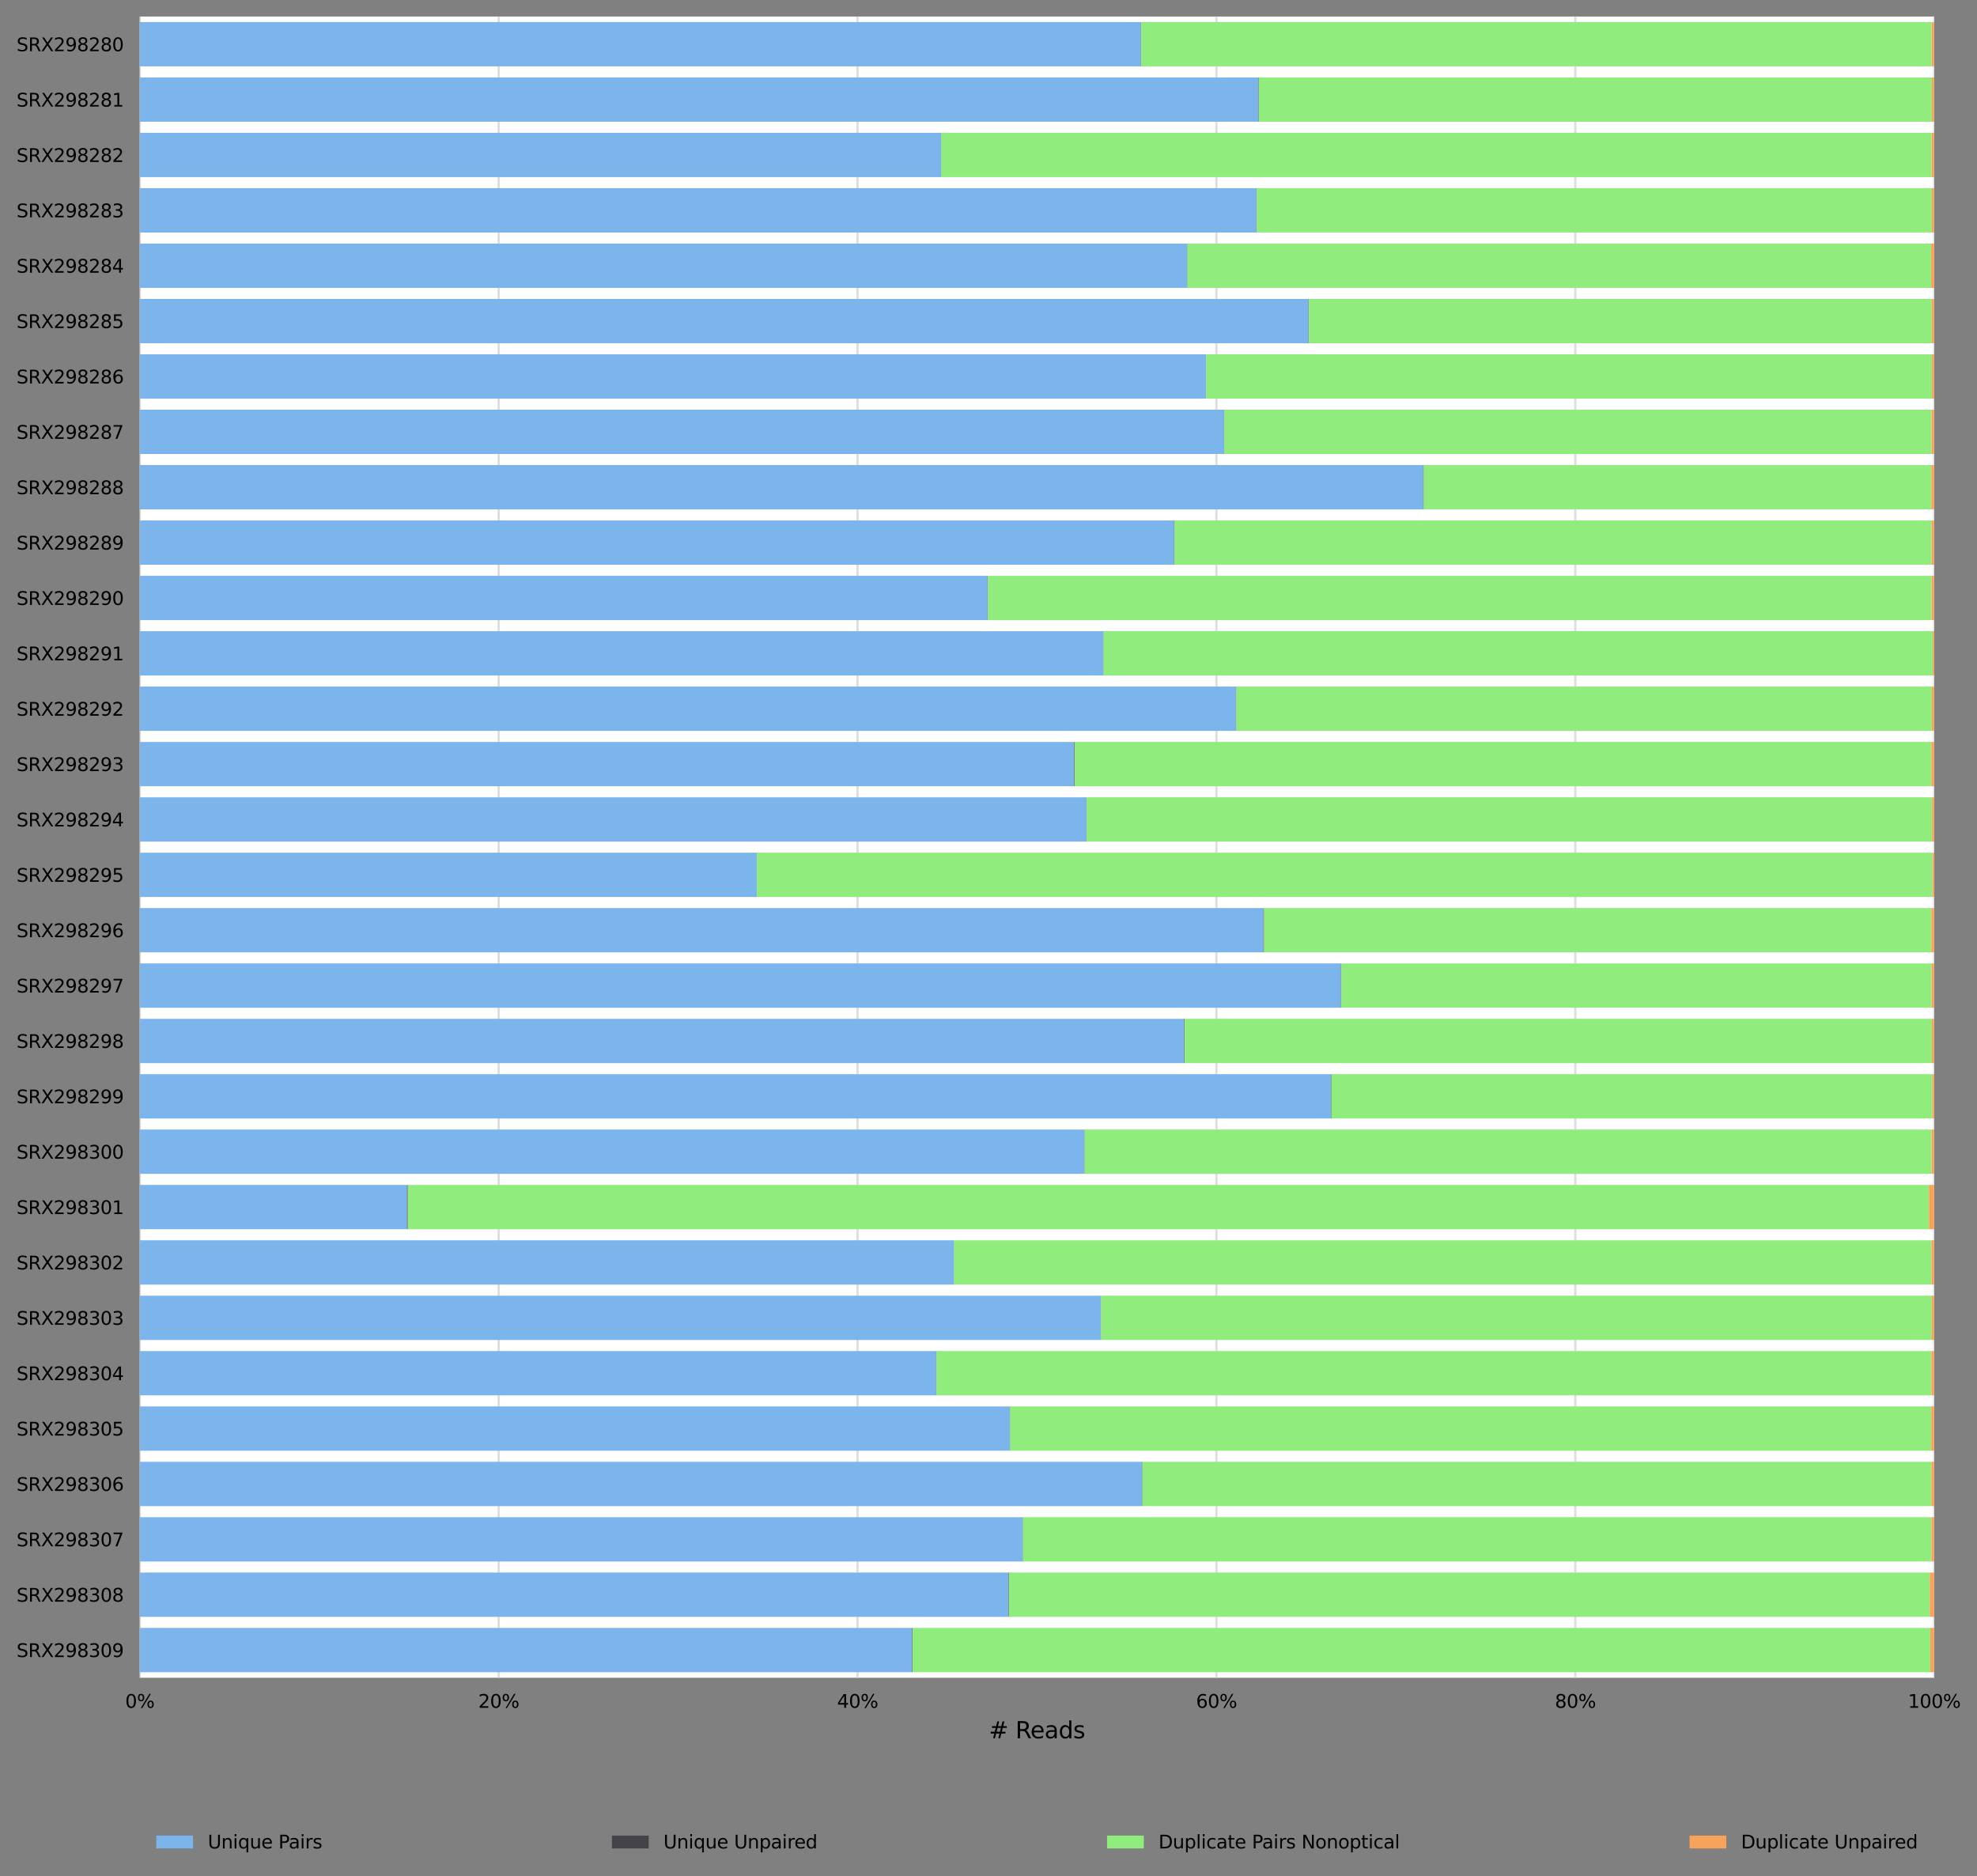 <?xml version="1.0" encoding="utf-8" standalone="no"?>
<!DOCTYPE svg PUBLIC "-//W3C//DTD SVG 1.1//EN"
  "http://www.w3.org/Graphics/SVG/1.1/DTD/svg11.dtd">
<svg xmlns:xlink="http://www.w3.org/1999/xlink" width="860.693pt" height="816.69pt" viewBox="0 0 860.693 816.69" xmlns="http://www.w3.org/2000/svg" version="1.1">
 <rect x="0" y="0" width="860.693" height="816.69" fill="#808080" stroke="none"/>
 <defs>
  <style type="text/css">*{stroke-linejoin: round; stroke-linecap: butt}</style>
 </defs>
 <g id="figure_1">
  <g id="axes_1">
   <g id="patch_1">
    <path d="M 60.858 730.33 
L 842.058 730.33 
L 842.058 7.2 
L 60.858 7.2 
z
" style="fill: #ffffff"/>
   </g>
   <g id="matplotlib.axis_1">
    <g id="xtick_1">
     <g id="line2d_1">
      <path d="M 60.858 730.33 
L 60.858 7.2 
" clip-path="url(#p3950796797)" style="fill: none; stroke: #dedede; stroke-linecap: square"/>
     </g>
     <g id="text_1">
      <!-- 0% -->
      <g transform="translate(54.512 743.409) scale(0.08 -0.08)">
       <defs>
        <path id="DejaVuSans-30" d="M 2034 4250 
Q 1547 4250 1301 3770 
Q 1056 3291 1056 2328 
Q 1056 1369 1301 889 
Q 1547 409 2034 409 
Q 2525 409 2770 889 
Q 3016 1369 3016 2328 
Q 3016 3291 2770 3770 
Q 2525 4250 2034 4250 
z
M 2034 4750 
Q 2819 4750 3233 4129 
Q 3647 3509 3647 2328 
Q 3647 1150 3233 529 
Q 2819 -91 2034 -91 
Q 1250 -91 836 529 
Q 422 1150 422 2328 
Q 422 3509 836 4129 
Q 1250 4750 2034 4750 
z
" transform="scale(0.016)"/>
        <path id="DejaVuSans-25" d="M 4653 2053 
Q 4381 2053 4226 1822 
Q 4072 1591 4072 1178 
Q 4072 772 4226 539 
Q 4381 306 4653 306 
Q 4919 306 5073 539 
Q 5228 772 5228 1178 
Q 5228 1588 5073 1820 
Q 4919 2053 4653 2053 
z
M 4653 2450 
Q 5147 2450 5437 2106 
Q 5728 1763 5728 1178 
Q 5728 594 5436 251 
Q 5144 -91 4653 -91 
Q 4153 -91 3862 251 
Q 3572 594 3572 1178 
Q 3572 1766 3864 2108 
Q 4156 2450 4653 2450 
z
M 1428 4353 
Q 1159 4353 1004 4120 
Q 850 3888 850 3481 
Q 850 3069 1003 2837 
Q 1156 2606 1428 2606 
Q 1700 2606 1854 2837 
Q 2009 3069 2009 3481 
Q 2009 3884 1853 4118 
Q 1697 4353 1428 4353 
z
M 4250 4750 
L 4750 4750 
L 1831 -91 
L 1331 -91 
L 4250 4750 
z
M 1428 4750 
Q 1922 4750 2215 4408 
Q 2509 4066 2509 3481 
Q 2509 2891 2217 2550 
Q 1925 2209 1428 2209 
Q 931 2209 642 2551 
Q 353 2894 353 3481 
Q 353 4063 643 4406 
Q 934 4750 1428 4750 
z
" transform="scale(0.016)"/>
       </defs>
       <use xlink:href="#DejaVuSans-30"/>
       <use xlink:href="#DejaVuSans-25" x="63.623"/>
      </g>
     </g>
    </g>
    <g id="xtick_2">
     <g id="line2d_2">
      <path d="M 217.097 730.33 
L 217.097 7.2 
" clip-path="url(#p3950796797)" style="fill: none; stroke: #dedede; stroke-linecap: square"/>
     </g>
     <g id="text_2">
      <!-- 20% -->
      <g transform="translate(208.207 743.409) scale(0.08 -0.08)">
       <defs>
        <path id="DejaVuSans-32" d="M 1228 531 
L 3431 531 
L 3431 0 
L 469 0 
L 469 531 
Q 828 903 1448 1529 
Q 2069 2156 2228 2338 
Q 2531 2678 2651 2914 
Q 2772 3150 2772 3378 
Q 2772 3750 2511 3984 
Q 2250 4219 1831 4219 
Q 1534 4219 1204 4116 
Q 875 4013 500 3803 
L 500 4441 
Q 881 4594 1212 4672 
Q 1544 4750 1819 4750 
Q 2544 4750 2975 4387 
Q 3406 4025 3406 3419 
Q 3406 3131 3298 2873 
Q 3191 2616 2906 2266 
Q 2828 2175 2409 1742 
Q 1991 1309 1228 531 
z
" transform="scale(0.016)"/>
       </defs>
       <use xlink:href="#DejaVuSans-32"/>
       <use xlink:href="#DejaVuSans-30" x="63.623"/>
       <use xlink:href="#DejaVuSans-25" x="127.246"/>
      </g>
     </g>
    </g>
    <g id="xtick_3">
     <g id="line2d_3">
      <path d="M 373.337 730.33 
L 373.337 7.2 
" clip-path="url(#p3950796797)" style="fill: none; stroke: #dedede; stroke-linecap: square"/>
     </g>
     <g id="text_3">
      <!-- 40% -->
      <g transform="translate(364.447 743.409) scale(0.08 -0.08)">
       <defs>
        <path id="DejaVuSans-34" d="M 2419 4116 
L 825 1625 
L 2419 1625 
L 2419 4116 
z
M 2253 4666 
L 3047 4666 
L 3047 1625 
L 3713 1625 
L 3713 1100 
L 3047 1100 
L 3047 0 
L 2419 0 
L 2419 1100 
L 313 1100 
L 313 1709 
L 2253 4666 
z
" transform="scale(0.016)"/>
       </defs>
       <use xlink:href="#DejaVuSans-34"/>
       <use xlink:href="#DejaVuSans-30" x="63.623"/>
       <use xlink:href="#DejaVuSans-25" x="127.246"/>
      </g>
     </g>
    </g>
    <g id="xtick_4">
     <g id="line2d_4">
      <path d="M 529.577 730.33 
L 529.577 7.2 
" clip-path="url(#p3950796797)" style="fill: none; stroke: #dedede; stroke-linecap: square"/>
     </g>
     <g id="text_4">
      <!-- 60% -->
      <g transform="translate(520.687 743.409) scale(0.08 -0.08)">
       <defs>
        <path id="DejaVuSans-36" d="M 2113 2584 
Q 1688 2584 1439 2293 
Q 1191 2003 1191 1497 
Q 1191 994 1439 701 
Q 1688 409 2113 409 
Q 2538 409 2786 701 
Q 3034 994 3034 1497 
Q 3034 2003 2786 2293 
Q 2538 2584 2113 2584 
z
M 3366 4563 
L 3366 3988 
Q 3128 4100 2886 4159 
Q 2644 4219 2406 4219 
Q 1781 4219 1451 3797 
Q 1122 3375 1075 2522 
Q 1259 2794 1537 2939 
Q 1816 3084 2150 3084 
Q 2853 3084 3261 2657 
Q 3669 2231 3669 1497 
Q 3669 778 3244 343 
Q 2819 -91 2113 -91 
Q 1303 -91 875 529 
Q 447 1150 447 2328 
Q 447 3434 972 4092 
Q 1497 4750 2381 4750 
Q 2619 4750 2861 4703 
Q 3103 4656 3366 4563 
z
" transform="scale(0.016)"/>
       </defs>
       <use xlink:href="#DejaVuSans-36"/>
       <use xlink:href="#DejaVuSans-30" x="63.623"/>
       <use xlink:href="#DejaVuSans-25" x="127.246"/>
      </g>
     </g>
    </g>
    <g id="xtick_5">
     <g id="line2d_5">
      <path d="M 685.817 730.33 
L 685.817 7.2 
" clip-path="url(#p3950796797)" style="fill: none; stroke: #dedede; stroke-linecap: square"/>
     </g>
     <g id="text_5">
      <!-- 80% -->
      <g transform="translate(676.927 743.409) scale(0.08 -0.08)">
       <defs>
        <path id="DejaVuSans-38" d="M 2034 2216 
Q 1584 2216 1326 1975 
Q 1069 1734 1069 1313 
Q 1069 891 1326 650 
Q 1584 409 2034 409 
Q 2484 409 2743 651 
Q 3003 894 3003 1313 
Q 3003 1734 2745 1975 
Q 2488 2216 2034 2216 
z
M 1403 2484 
Q 997 2584 770 2862 
Q 544 3141 544 3541 
Q 544 4100 942 4425 
Q 1341 4750 2034 4750 
Q 2731 4750 3128 4425 
Q 3525 4100 3525 3541 
Q 3525 3141 3298 2862 
Q 3072 2584 2669 2484 
Q 3125 2378 3379 2068 
Q 3634 1759 3634 1313 
Q 3634 634 3220 271 
Q 2806 -91 2034 -91 
Q 1263 -91 848 271 
Q 434 634 434 1313 
Q 434 1759 690 2068 
Q 947 2378 1403 2484 
z
M 1172 3481 
Q 1172 3119 1398 2916 
Q 1625 2713 2034 2713 
Q 2441 2713 2670 2916 
Q 2900 3119 2900 3481 
Q 2900 3844 2670 4047 
Q 2441 4250 2034 4250 
Q 1625 4250 1398 4047 
Q 1172 3844 1172 3481 
z
" transform="scale(0.016)"/>
       </defs>
       <use xlink:href="#DejaVuSans-38"/>
       <use xlink:href="#DejaVuSans-30" x="63.623"/>
       <use xlink:href="#DejaVuSans-25" x="127.246"/>
      </g>
     </g>
    </g>
    <g id="xtick_6">
     <g id="line2d_6">
      <path d="M 842.058 730.33 
L 842.058 7.2 
" clip-path="url(#p3950796797)" style="fill: none; stroke: #dedede; stroke-linecap: square"/>
     </g>
     <g id="text_6">
      <!-- 100% -->
      <g transform="translate(830.622 743.409) scale(0.08 -0.08)">
       <defs>
        <path id="DejaVuSans-31" d="M 794 531 
L 1825 531 
L 1825 4091 
L 703 3866 
L 703 4441 
L 1819 4666 
L 2450 4666 
L 2450 531 
L 3481 531 
L 3481 0 
L 794 0 
L 794 531 
z
" transform="scale(0.016)"/>
       </defs>
       <use xlink:href="#DejaVuSans-31"/>
       <use xlink:href="#DejaVuSans-30" x="63.623"/>
       <use xlink:href="#DejaVuSans-30" x="127.246"/>
       <use xlink:href="#DejaVuSans-25" x="190.869"/>
      </g>
     </g>
    </g>
    <g id="text_7">
     <!-- # Reads -->
     <g transform="translate(430.51 756.671) scale(0.1 -0.1)">
      <defs>
       <path id="DejaVuSans-23" d="M 3272 2816 
L 2363 2816 
L 2100 1772 
L 3016 1772 
L 3272 2816 
z
M 2803 4594 
L 2478 3297 
L 3391 3297 
L 3719 4594 
L 4219 4594 
L 3897 3297 
L 4872 3297 
L 4872 2816 
L 3775 2816 
L 3519 1772 
L 4513 1772 
L 4513 1294 
L 3397 1294 
L 3072 0 
L 2572 0 
L 2894 1294 
L 1978 1294 
L 1656 0 
L 1153 0 
L 1478 1294 
L 494 1294 
L 494 1772 
L 1594 1772 
L 1856 2816 
L 850 2816 
L 850 3297 
L 1978 3297 
L 2297 4594 
L 2803 4594 
z
" transform="scale(0.016)"/>
       <path id="DejaVuSans-20" transform="scale(0.016)"/>
       <path id="DejaVuSans-52" d="M 2841 2188 
Q 3044 2119 3236 1894 
Q 3428 1669 3622 1275 
L 4263 0 
L 3584 0 
L 2988 1197 
Q 2756 1666 2539 1819 
Q 2322 1972 1947 1972 
L 1259 1972 
L 1259 0 
L 628 0 
L 628 4666 
L 2053 4666 
Q 2853 4666 3247 4331 
Q 3641 3997 3641 3322 
Q 3641 2881 3436 2590 
Q 3231 2300 2841 2188 
z
M 1259 4147 
L 1259 2491 
L 2053 2491 
Q 2509 2491 2742 2702 
Q 2975 2913 2975 3322 
Q 2975 3731 2742 3939 
Q 2509 4147 2053 4147 
L 1259 4147 
z
" transform="scale(0.016)"/>
       <path id="DejaVuSans-65" d="M 3597 1894 
L 3597 1613 
L 953 1613 
Q 991 1019 1311 708 
Q 1631 397 2203 397 
Q 2534 397 2845 478 
Q 3156 559 3463 722 
L 3463 178 
Q 3153 47 2828 -22 
Q 2503 -91 2169 -91 
Q 1331 -91 842 396 
Q 353 884 353 1716 
Q 353 2575 817 3079 
Q 1281 3584 2069 3584 
Q 2775 3584 3186 3129 
Q 3597 2675 3597 1894 
z
M 3022 2063 
Q 3016 2534 2758 2815 
Q 2500 3097 2075 3097 
Q 1594 3097 1305 2825 
Q 1016 2553 972 2059 
L 3022 2063 
z
" transform="scale(0.016)"/>
       <path id="DejaVuSans-61" d="M 2194 1759 
Q 1497 1759 1228 1600 
Q 959 1441 959 1056 
Q 959 750 1161 570 
Q 1363 391 1709 391 
Q 2188 391 2477 730 
Q 2766 1069 2766 1631 
L 2766 1759 
L 2194 1759 
z
M 3341 1997 
L 3341 0 
L 2766 0 
L 2766 531 
Q 2569 213 2275 61 
Q 1981 -91 1556 -91 
Q 1019 -91 701 211 
Q 384 513 384 1019 
Q 384 1609 779 1909 
Q 1175 2209 1959 2209 
L 2766 2209 
L 2766 2266 
Q 2766 2663 2505 2880 
Q 2244 3097 1772 3097 
Q 1472 3097 1187 3025 
Q 903 2953 641 2809 
L 641 3341 
Q 956 3463 1253 3523 
Q 1550 3584 1831 3584 
Q 2591 3584 2966 3190 
Q 3341 2797 3341 1997 
z
" transform="scale(0.016)"/>
       <path id="DejaVuSans-64" d="M 2906 2969 
L 2906 4863 
L 3481 4863 
L 3481 0 
L 2906 0 
L 2906 525 
Q 2725 213 2448 61 
Q 2172 -91 1784 -91 
Q 1150 -91 751 415 
Q 353 922 353 1747 
Q 353 2572 751 3078 
Q 1150 3584 1784 3584 
Q 2172 3584 2448 3432 
Q 2725 3281 2906 2969 
z
M 947 1747 
Q 947 1113 1208 752 
Q 1469 391 1925 391 
Q 2381 391 2643 752 
Q 2906 1113 2906 1747 
Q 2906 2381 2643 2742 
Q 2381 3103 1925 3103 
Q 1469 3103 1208 2742 
Q 947 2381 947 1747 
z
" transform="scale(0.016)"/>
       <path id="DejaVuSans-73" d="M 2834 3397 
L 2834 2853 
Q 2591 2978 2328 3040 
Q 2066 3103 1784 3103 
Q 1356 3103 1142 2972 
Q 928 2841 928 2578 
Q 928 2378 1081 2264 
Q 1234 2150 1697 2047 
L 1894 2003 
Q 2506 1872 2764 1633 
Q 3022 1394 3022 966 
Q 3022 478 2636 193 
Q 2250 -91 1575 -91 
Q 1294 -91 989 -36 
Q 684 19 347 128 
L 347 722 
Q 666 556 975 473 
Q 1284 391 1588 391 
Q 1994 391 2212 530 
Q 2431 669 2431 922 
Q 2431 1156 2273 1281 
Q 2116 1406 1581 1522 
L 1381 1569 
Q 847 1681 609 1914 
Q 372 2147 372 2553 
Q 372 3047 722 3315 
Q 1072 3584 1716 3584 
Q 2034 3584 2315 3537 
Q 2597 3491 2834 3397 
z
" transform="scale(0.016)"/>
      </defs>
      <use xlink:href="#DejaVuSans-23"/>
      <use xlink:href="#DejaVuSans-20" x="83.789"/>
      <use xlink:href="#DejaVuSans-52" x="115.576"/>
      <use xlink:href="#DejaVuSans-65" x="180.559"/>
      <use xlink:href="#DejaVuSans-61" x="242.082"/>
      <use xlink:href="#DejaVuSans-64" x="303.361"/>
      <use xlink:href="#DejaVuSans-73" x="366.838"/>
     </g>
    </g>
   </g>
   <g id="matplotlib.axis_2">
    <g id="ytick_1">
     <g id="text_8">
      <!-- SRX298280 -->
      <g transform="translate(7.2 22.292) scale(0.08 -0.08)">
       <defs>
        <path id="DejaVuSans-53" d="M 3425 4513 
L 3425 3897 
Q 3066 4069 2747 4153 
Q 2428 4238 2131 4238 
Q 1616 4238 1336 4038 
Q 1056 3838 1056 3469 
Q 1056 3159 1242 3001 
Q 1428 2844 1947 2747 
L 2328 2669 
Q 3034 2534 3370 2195 
Q 3706 1856 3706 1288 
Q 3706 609 3251 259 
Q 2797 -91 1919 -91 
Q 1588 -91 1214 -16 
Q 841 59 441 206 
L 441 856 
Q 825 641 1194 531 
Q 1563 422 1919 422 
Q 2459 422 2753 634 
Q 3047 847 3047 1241 
Q 3047 1584 2836 1778 
Q 2625 1972 2144 2069 
L 1759 2144 
Q 1053 2284 737 2584 
Q 422 2884 422 3419 
Q 422 4038 858 4394 
Q 1294 4750 2059 4750 
Q 2388 4750 2728 4690 
Q 3069 4631 3425 4513 
z
" transform="scale(0.016)"/>
        <path id="DejaVuSans-58" d="M 403 4666 
L 1081 4666 
L 2241 2931 
L 3406 4666 
L 4084 4666 
L 2584 2425 
L 4184 0 
L 3506 0 
L 2194 1984 
L 872 0 
L 191 0 
L 1856 2491 
L 403 4666 
z
" transform="scale(0.016)"/>
        <path id="DejaVuSans-39" d="M 703 97 
L 703 672 
Q 941 559 1184 500 
Q 1428 441 1663 441 
Q 2288 441 2617 861 
Q 2947 1281 2994 2138 
Q 2813 1869 2534 1725 
Q 2256 1581 1919 1581 
Q 1219 1581 811 2004 
Q 403 2428 403 3163 
Q 403 3881 828 4315 
Q 1253 4750 1959 4750 
Q 2769 4750 3195 4129 
Q 3622 3509 3622 2328 
Q 3622 1225 3098 567 
Q 2575 -91 1691 -91 
Q 1453 -91 1209 -44 
Q 966 3 703 97 
z
M 1959 2075 
Q 2384 2075 2632 2365 
Q 2881 2656 2881 3163 
Q 2881 3666 2632 3958 
Q 2384 4250 1959 4250 
Q 1534 4250 1286 3958 
Q 1038 3666 1038 3163 
Q 1038 2656 1286 2365 
Q 1534 2075 1959 2075 
z
" transform="scale(0.016)"/>
       </defs>
       <use xlink:href="#DejaVuSans-53"/>
       <use xlink:href="#DejaVuSans-52" x="63.477"/>
       <use xlink:href="#DejaVuSans-58" x="132.959"/>
       <use xlink:href="#DejaVuSans-32" x="201.465"/>
       <use xlink:href="#DejaVuSans-39" x="265.088"/>
       <use xlink:href="#DejaVuSans-38" x="328.711"/>
       <use xlink:href="#DejaVuSans-32" x="392.334"/>
       <use xlink:href="#DejaVuSans-38" x="455.957"/>
       <use xlink:href="#DejaVuSans-30" x="519.58"/>
      </g>
     </g>
    </g>
    <g id="ytick_2">
     <g id="text_9">
      <!-- SRX298281 -->
      <g transform="translate(7.2 46.396) scale(0.08 -0.08)">
       <use xlink:href="#DejaVuSans-53"/>
       <use xlink:href="#DejaVuSans-52" x="63.477"/>
       <use xlink:href="#DejaVuSans-58" x="132.959"/>
       <use xlink:href="#DejaVuSans-32" x="201.465"/>
       <use xlink:href="#DejaVuSans-39" x="265.088"/>
       <use xlink:href="#DejaVuSans-38" x="328.711"/>
       <use xlink:href="#DejaVuSans-32" x="392.334"/>
       <use xlink:href="#DejaVuSans-38" x="455.957"/>
       <use xlink:href="#DejaVuSans-31" x="519.58"/>
      </g>
     </g>
    </g>
    <g id="ytick_3">
     <g id="text_10">
      <!-- SRX298282 -->
      <g transform="translate(7.2 70.5) scale(0.08 -0.08)">
       <use xlink:href="#DejaVuSans-53"/>
       <use xlink:href="#DejaVuSans-52" x="63.477"/>
       <use xlink:href="#DejaVuSans-58" x="132.959"/>
       <use xlink:href="#DejaVuSans-32" x="201.465"/>
       <use xlink:href="#DejaVuSans-39" x="265.088"/>
       <use xlink:href="#DejaVuSans-38" x="328.711"/>
       <use xlink:href="#DejaVuSans-32" x="392.334"/>
       <use xlink:href="#DejaVuSans-38" x="455.957"/>
       <use xlink:href="#DejaVuSans-32" x="519.58"/>
      </g>
     </g>
    </g>
    <g id="ytick_4">
     <g id="text_11">
      <!-- SRX298283 -->
      <g transform="translate(7.2 94.605) scale(0.08 -0.08)">
       <defs>
        <path id="DejaVuSans-33" d="M 2597 2516 
Q 3050 2419 3304 2112 
Q 3559 1806 3559 1356 
Q 3559 666 3084 287 
Q 2609 -91 1734 -91 
Q 1441 -91 1130 -33 
Q 819 25 488 141 
L 488 750 
Q 750 597 1062 519 
Q 1375 441 1716 441 
Q 2309 441 2620 675 
Q 2931 909 2931 1356 
Q 2931 1769 2642 2001 
Q 2353 2234 1838 2234 
L 1294 2234 
L 1294 2753 
L 1863 2753 
Q 2328 2753 2575 2939 
Q 2822 3125 2822 3475 
Q 2822 3834 2567 4026 
Q 2313 4219 1838 4219 
Q 1578 4219 1281 4162 
Q 984 4106 628 3988 
L 628 4550 
Q 988 4650 1302 4700 
Q 1616 4750 1894 4750 
Q 2613 4750 3031 4423 
Q 3450 4097 3450 3541 
Q 3450 3153 3228 2886 
Q 3006 2619 2597 2516 
z
" transform="scale(0.016)"/>
       </defs>
       <use xlink:href="#DejaVuSans-53"/>
       <use xlink:href="#DejaVuSans-52" x="63.477"/>
       <use xlink:href="#DejaVuSans-58" x="132.959"/>
       <use xlink:href="#DejaVuSans-32" x="201.465"/>
       <use xlink:href="#DejaVuSans-39" x="265.088"/>
       <use xlink:href="#DejaVuSans-38" x="328.711"/>
       <use xlink:href="#DejaVuSans-32" x="392.334"/>
       <use xlink:href="#DejaVuSans-38" x="455.957"/>
       <use xlink:href="#DejaVuSans-33" x="519.58"/>
      </g>
     </g>
    </g>
    <g id="ytick_5">
     <g id="text_12">
      <!-- SRX298284 -->
      <g transform="translate(7.2 118.709) scale(0.08 -0.08)">
       <use xlink:href="#DejaVuSans-53"/>
       <use xlink:href="#DejaVuSans-52" x="63.477"/>
       <use xlink:href="#DejaVuSans-58" x="132.959"/>
       <use xlink:href="#DejaVuSans-32" x="201.465"/>
       <use xlink:href="#DejaVuSans-39" x="265.088"/>
       <use xlink:href="#DejaVuSans-38" x="328.711"/>
       <use xlink:href="#DejaVuSans-32" x="392.334"/>
       <use xlink:href="#DejaVuSans-38" x="455.957"/>
       <use xlink:href="#DejaVuSans-34" x="519.58"/>
      </g>
     </g>
    </g>
    <g id="ytick_6">
     <g id="text_13">
      <!-- SRX298285 -->
      <g transform="translate(7.2 142.813) scale(0.08 -0.08)">
       <defs>
        <path id="DejaVuSans-35" d="M 691 4666 
L 3169 4666 
L 3169 4134 
L 1269 4134 
L 1269 2991 
Q 1406 3038 1543 3061 
Q 1681 3084 1819 3084 
Q 2600 3084 3056 2656 
Q 3513 2228 3513 1497 
Q 3513 744 3044 326 
Q 2575 -91 1722 -91 
Q 1428 -91 1123 -41 
Q 819 9 494 109 
L 494 744 
Q 775 591 1075 516 
Q 1375 441 1709 441 
Q 2250 441 2565 725 
Q 2881 1009 2881 1497 
Q 2881 1984 2565 2268 
Q 2250 2553 1709 2553 
Q 1456 2553 1204 2497 
Q 953 2441 691 2322 
L 691 4666 
z
" transform="scale(0.016)"/>
       </defs>
       <use xlink:href="#DejaVuSans-53"/>
       <use xlink:href="#DejaVuSans-52" x="63.477"/>
       <use xlink:href="#DejaVuSans-58" x="132.959"/>
       <use xlink:href="#DejaVuSans-32" x="201.465"/>
       <use xlink:href="#DejaVuSans-39" x="265.088"/>
       <use xlink:href="#DejaVuSans-38" x="328.711"/>
       <use xlink:href="#DejaVuSans-32" x="392.334"/>
       <use xlink:href="#DejaVuSans-38" x="455.957"/>
       <use xlink:href="#DejaVuSans-35" x="519.58"/>
      </g>
     </g>
    </g>
    <g id="ytick_7">
     <g id="text_14">
      <!-- SRX298286 -->
      <g transform="translate(7.2 166.918) scale(0.08 -0.08)">
       <use xlink:href="#DejaVuSans-53"/>
       <use xlink:href="#DejaVuSans-52" x="63.477"/>
       <use xlink:href="#DejaVuSans-58" x="132.959"/>
       <use xlink:href="#DejaVuSans-32" x="201.465"/>
       <use xlink:href="#DejaVuSans-39" x="265.088"/>
       <use xlink:href="#DejaVuSans-38" x="328.711"/>
       <use xlink:href="#DejaVuSans-32" x="392.334"/>
       <use xlink:href="#DejaVuSans-38" x="455.957"/>
       <use xlink:href="#DejaVuSans-36" x="519.58"/>
      </g>
     </g>
    </g>
    <g id="ytick_8">
     <g id="text_15">
      <!-- SRX298287 -->
      <g transform="translate(7.2 191.022) scale(0.08 -0.08)">
       <defs>
        <path id="DejaVuSans-37" d="M 525 4666 
L 3525 4666 
L 3525 4397 
L 1831 0 
L 1172 0 
L 2766 4134 
L 525 4134 
L 525 4666 
z
" transform="scale(0.016)"/>
       </defs>
       <use xlink:href="#DejaVuSans-53"/>
       <use xlink:href="#DejaVuSans-52" x="63.477"/>
       <use xlink:href="#DejaVuSans-58" x="132.959"/>
       <use xlink:href="#DejaVuSans-32" x="201.465"/>
       <use xlink:href="#DejaVuSans-39" x="265.088"/>
       <use xlink:href="#DejaVuSans-38" x="328.711"/>
       <use xlink:href="#DejaVuSans-32" x="392.334"/>
       <use xlink:href="#DejaVuSans-38" x="455.957"/>
       <use xlink:href="#DejaVuSans-37" x="519.58"/>
      </g>
     </g>
    </g>
    <g id="ytick_9">
     <g id="text_16">
      <!-- SRX298288 -->
      <g transform="translate(7.2 215.126) scale(0.08 -0.08)">
       <use xlink:href="#DejaVuSans-53"/>
       <use xlink:href="#DejaVuSans-52" x="63.477"/>
       <use xlink:href="#DejaVuSans-58" x="132.959"/>
       <use xlink:href="#DejaVuSans-32" x="201.465"/>
       <use xlink:href="#DejaVuSans-39" x="265.088"/>
       <use xlink:href="#DejaVuSans-38" x="328.711"/>
       <use xlink:href="#DejaVuSans-32" x="392.334"/>
       <use xlink:href="#DejaVuSans-38" x="455.957"/>
       <use xlink:href="#DejaVuSans-38" x="519.58"/>
      </g>
     </g>
    </g>
    <g id="ytick_10">
     <g id="text_17">
      <!-- SRX298289 -->
      <g transform="translate(7.2 239.231) scale(0.08 -0.08)">
       <use xlink:href="#DejaVuSans-53"/>
       <use xlink:href="#DejaVuSans-52" x="63.477"/>
       <use xlink:href="#DejaVuSans-58" x="132.959"/>
       <use xlink:href="#DejaVuSans-32" x="201.465"/>
       <use xlink:href="#DejaVuSans-39" x="265.088"/>
       <use xlink:href="#DejaVuSans-38" x="328.711"/>
       <use xlink:href="#DejaVuSans-32" x="392.334"/>
       <use xlink:href="#DejaVuSans-38" x="455.957"/>
       <use xlink:href="#DejaVuSans-39" x="519.58"/>
      </g>
     </g>
    </g>
    <g id="ytick_11">
     <g id="text_18">
      <!-- SRX298290 -->
      <g transform="translate(7.2 263.335) scale(0.08 -0.08)">
       <use xlink:href="#DejaVuSans-53"/>
       <use xlink:href="#DejaVuSans-52" x="63.477"/>
       <use xlink:href="#DejaVuSans-58" x="132.959"/>
       <use xlink:href="#DejaVuSans-32" x="201.465"/>
       <use xlink:href="#DejaVuSans-39" x="265.088"/>
       <use xlink:href="#DejaVuSans-38" x="328.711"/>
       <use xlink:href="#DejaVuSans-32" x="392.334"/>
       <use xlink:href="#DejaVuSans-39" x="455.957"/>
       <use xlink:href="#DejaVuSans-30" x="519.58"/>
      </g>
     </g>
    </g>
    <g id="ytick_12">
     <g id="text_19">
      <!-- SRX298291 -->
      <g transform="translate(7.2 287.439) scale(0.08 -0.08)">
       <use xlink:href="#DejaVuSans-53"/>
       <use xlink:href="#DejaVuSans-52" x="63.477"/>
       <use xlink:href="#DejaVuSans-58" x="132.959"/>
       <use xlink:href="#DejaVuSans-32" x="201.465"/>
       <use xlink:href="#DejaVuSans-39" x="265.088"/>
       <use xlink:href="#DejaVuSans-38" x="328.711"/>
       <use xlink:href="#DejaVuSans-32" x="392.334"/>
       <use xlink:href="#DejaVuSans-39" x="455.957"/>
       <use xlink:href="#DejaVuSans-31" x="519.58"/>
      </g>
     </g>
    </g>
    <g id="ytick_13">
     <g id="text_20">
      <!-- SRX298292 -->
      <g transform="translate(7.2 311.544) scale(0.08 -0.08)">
       <use xlink:href="#DejaVuSans-53"/>
       <use xlink:href="#DejaVuSans-52" x="63.477"/>
       <use xlink:href="#DejaVuSans-58" x="132.959"/>
       <use xlink:href="#DejaVuSans-32" x="201.465"/>
       <use xlink:href="#DejaVuSans-39" x="265.088"/>
       <use xlink:href="#DejaVuSans-38" x="328.711"/>
       <use xlink:href="#DejaVuSans-32" x="392.334"/>
       <use xlink:href="#DejaVuSans-39" x="455.957"/>
       <use xlink:href="#DejaVuSans-32" x="519.58"/>
      </g>
     </g>
    </g>
    <g id="ytick_14">
     <g id="text_21">
      <!-- SRX298293 -->
      <g transform="translate(7.2 335.648) scale(0.08 -0.08)">
       <use xlink:href="#DejaVuSans-53"/>
       <use xlink:href="#DejaVuSans-52" x="63.477"/>
       <use xlink:href="#DejaVuSans-58" x="132.959"/>
       <use xlink:href="#DejaVuSans-32" x="201.465"/>
       <use xlink:href="#DejaVuSans-39" x="265.088"/>
       <use xlink:href="#DejaVuSans-38" x="328.711"/>
       <use xlink:href="#DejaVuSans-32" x="392.334"/>
       <use xlink:href="#DejaVuSans-39" x="455.957"/>
       <use xlink:href="#DejaVuSans-33" x="519.58"/>
      </g>
     </g>
    </g>
    <g id="ytick_15">
     <g id="text_22">
      <!-- SRX298294 -->
      <g transform="translate(7.2 359.752) scale(0.08 -0.08)">
       <use xlink:href="#DejaVuSans-53"/>
       <use xlink:href="#DejaVuSans-52" x="63.477"/>
       <use xlink:href="#DejaVuSans-58" x="132.959"/>
       <use xlink:href="#DejaVuSans-32" x="201.465"/>
       <use xlink:href="#DejaVuSans-39" x="265.088"/>
       <use xlink:href="#DejaVuSans-38" x="328.711"/>
       <use xlink:href="#DejaVuSans-32" x="392.334"/>
       <use xlink:href="#DejaVuSans-39" x="455.957"/>
       <use xlink:href="#DejaVuSans-34" x="519.58"/>
      </g>
     </g>
    </g>
    <g id="ytick_16">
     <g id="text_23">
      <!-- SRX298295 -->
      <g transform="translate(7.2 383.857) scale(0.08 -0.08)">
       <use xlink:href="#DejaVuSans-53"/>
       <use xlink:href="#DejaVuSans-52" x="63.477"/>
       <use xlink:href="#DejaVuSans-58" x="132.959"/>
       <use xlink:href="#DejaVuSans-32" x="201.465"/>
       <use xlink:href="#DejaVuSans-39" x="265.088"/>
       <use xlink:href="#DejaVuSans-38" x="328.711"/>
       <use xlink:href="#DejaVuSans-32" x="392.334"/>
       <use xlink:href="#DejaVuSans-39" x="455.957"/>
       <use xlink:href="#DejaVuSans-35" x="519.58"/>
      </g>
     </g>
    </g>
    <g id="ytick_17">
     <g id="text_24">
      <!-- SRX298296 -->
      <g transform="translate(7.2 407.961) scale(0.08 -0.08)">
       <use xlink:href="#DejaVuSans-53"/>
       <use xlink:href="#DejaVuSans-52" x="63.477"/>
       <use xlink:href="#DejaVuSans-58" x="132.959"/>
       <use xlink:href="#DejaVuSans-32" x="201.465"/>
       <use xlink:href="#DejaVuSans-39" x="265.088"/>
       <use xlink:href="#DejaVuSans-38" x="328.711"/>
       <use xlink:href="#DejaVuSans-32" x="392.334"/>
       <use xlink:href="#DejaVuSans-39" x="455.957"/>
       <use xlink:href="#DejaVuSans-36" x="519.58"/>
      </g>
     </g>
    </g>
    <g id="ytick_18">
     <g id="text_25">
      <!-- SRX298297 -->
      <g transform="translate(7.2 432.065) scale(0.08 -0.08)">
       <use xlink:href="#DejaVuSans-53"/>
       <use xlink:href="#DejaVuSans-52" x="63.477"/>
       <use xlink:href="#DejaVuSans-58" x="132.959"/>
       <use xlink:href="#DejaVuSans-32" x="201.465"/>
       <use xlink:href="#DejaVuSans-39" x="265.088"/>
       <use xlink:href="#DejaVuSans-38" x="328.711"/>
       <use xlink:href="#DejaVuSans-32" x="392.334"/>
       <use xlink:href="#DejaVuSans-39" x="455.957"/>
       <use xlink:href="#DejaVuSans-37" x="519.58"/>
      </g>
     </g>
    </g>
    <g id="ytick_19">
     <g id="text_26">
      <!-- SRX298298 -->
      <g transform="translate(7.2 456.17) scale(0.08 -0.08)">
       <use xlink:href="#DejaVuSans-53"/>
       <use xlink:href="#DejaVuSans-52" x="63.477"/>
       <use xlink:href="#DejaVuSans-58" x="132.959"/>
       <use xlink:href="#DejaVuSans-32" x="201.465"/>
       <use xlink:href="#DejaVuSans-39" x="265.088"/>
       <use xlink:href="#DejaVuSans-38" x="328.711"/>
       <use xlink:href="#DejaVuSans-32" x="392.334"/>
       <use xlink:href="#DejaVuSans-39" x="455.957"/>
       <use xlink:href="#DejaVuSans-38" x="519.58"/>
      </g>
     </g>
    </g>
    <g id="ytick_20">
     <g id="text_27">
      <!-- SRX298299 -->
      <g transform="translate(7.2 480.274) scale(0.08 -0.08)">
       <use xlink:href="#DejaVuSans-53"/>
       <use xlink:href="#DejaVuSans-52" x="63.477"/>
       <use xlink:href="#DejaVuSans-58" x="132.959"/>
       <use xlink:href="#DejaVuSans-32" x="201.465"/>
       <use xlink:href="#DejaVuSans-39" x="265.088"/>
       <use xlink:href="#DejaVuSans-38" x="328.711"/>
       <use xlink:href="#DejaVuSans-32" x="392.334"/>
       <use xlink:href="#DejaVuSans-39" x="455.957"/>
       <use xlink:href="#DejaVuSans-39" x="519.58"/>
      </g>
     </g>
    </g>
    <g id="ytick_21">
     <g id="text_28">
      <!-- SRX298300 -->
      <g transform="translate(7.2 504.379) scale(0.08 -0.08)">
       <use xlink:href="#DejaVuSans-53"/>
       <use xlink:href="#DejaVuSans-52" x="63.477"/>
       <use xlink:href="#DejaVuSans-58" x="132.959"/>
       <use xlink:href="#DejaVuSans-32" x="201.465"/>
       <use xlink:href="#DejaVuSans-39" x="265.088"/>
       <use xlink:href="#DejaVuSans-38" x="328.711"/>
       <use xlink:href="#DejaVuSans-33" x="392.334"/>
       <use xlink:href="#DejaVuSans-30" x="455.957"/>
       <use xlink:href="#DejaVuSans-30" x="519.58"/>
      </g>
     </g>
    </g>
    <g id="ytick_22">
     <g id="text_29">
      <!-- SRX298301 -->
      <g transform="translate(7.2 528.483) scale(0.08 -0.08)">
       <use xlink:href="#DejaVuSans-53"/>
       <use xlink:href="#DejaVuSans-52" x="63.477"/>
       <use xlink:href="#DejaVuSans-58" x="132.959"/>
       <use xlink:href="#DejaVuSans-32" x="201.465"/>
       <use xlink:href="#DejaVuSans-39" x="265.088"/>
       <use xlink:href="#DejaVuSans-38" x="328.711"/>
       <use xlink:href="#DejaVuSans-33" x="392.334"/>
       <use xlink:href="#DejaVuSans-30" x="455.957"/>
       <use xlink:href="#DejaVuSans-31" x="519.58"/>
      </g>
     </g>
    </g>
    <g id="ytick_23">
     <g id="text_30">
      <!-- SRX298302 -->
      <g transform="translate(7.2 552.587) scale(0.08 -0.08)">
       <use xlink:href="#DejaVuSans-53"/>
       <use xlink:href="#DejaVuSans-52" x="63.477"/>
       <use xlink:href="#DejaVuSans-58" x="132.959"/>
       <use xlink:href="#DejaVuSans-32" x="201.465"/>
       <use xlink:href="#DejaVuSans-39" x="265.088"/>
       <use xlink:href="#DejaVuSans-38" x="328.711"/>
       <use xlink:href="#DejaVuSans-33" x="392.334"/>
       <use xlink:href="#DejaVuSans-30" x="455.957"/>
       <use xlink:href="#DejaVuSans-32" x="519.58"/>
      </g>
     </g>
    </g>
    <g id="ytick_24">
     <g id="text_31">
      <!-- SRX298303 -->
      <g transform="translate(7.2 576.692) scale(0.08 -0.08)">
       <use xlink:href="#DejaVuSans-53"/>
       <use xlink:href="#DejaVuSans-52" x="63.477"/>
       <use xlink:href="#DejaVuSans-58" x="132.959"/>
       <use xlink:href="#DejaVuSans-32" x="201.465"/>
       <use xlink:href="#DejaVuSans-39" x="265.088"/>
       <use xlink:href="#DejaVuSans-38" x="328.711"/>
       <use xlink:href="#DejaVuSans-33" x="392.334"/>
       <use xlink:href="#DejaVuSans-30" x="455.957"/>
       <use xlink:href="#DejaVuSans-33" x="519.58"/>
      </g>
     </g>
    </g>
    <g id="ytick_25">
     <g id="text_32">
      <!-- SRX298304 -->
      <g transform="translate(7.2 600.796) scale(0.08 -0.08)">
       <use xlink:href="#DejaVuSans-53"/>
       <use xlink:href="#DejaVuSans-52" x="63.477"/>
       <use xlink:href="#DejaVuSans-58" x="132.959"/>
       <use xlink:href="#DejaVuSans-32" x="201.465"/>
       <use xlink:href="#DejaVuSans-39" x="265.088"/>
       <use xlink:href="#DejaVuSans-38" x="328.711"/>
       <use xlink:href="#DejaVuSans-33" x="392.334"/>
       <use xlink:href="#DejaVuSans-30" x="455.957"/>
       <use xlink:href="#DejaVuSans-34" x="519.58"/>
      </g>
     </g>
    </g>
    <g id="ytick_26">
     <g id="text_33">
      <!-- SRX298305 -->
      <g transform="translate(7.2 624.9) scale(0.08 -0.08)">
       <use xlink:href="#DejaVuSans-53"/>
       <use xlink:href="#DejaVuSans-52" x="63.477"/>
       <use xlink:href="#DejaVuSans-58" x="132.959"/>
       <use xlink:href="#DejaVuSans-32" x="201.465"/>
       <use xlink:href="#DejaVuSans-39" x="265.088"/>
       <use xlink:href="#DejaVuSans-38" x="328.711"/>
       <use xlink:href="#DejaVuSans-33" x="392.334"/>
       <use xlink:href="#DejaVuSans-30" x="455.957"/>
       <use xlink:href="#DejaVuSans-35" x="519.58"/>
      </g>
     </g>
    </g>
    <g id="ytick_27">
     <g id="text_34">
      <!-- SRX298306 -->
      <g transform="translate(7.2 649.005) scale(0.08 -0.08)">
       <use xlink:href="#DejaVuSans-53"/>
       <use xlink:href="#DejaVuSans-52" x="63.477"/>
       <use xlink:href="#DejaVuSans-58" x="132.959"/>
       <use xlink:href="#DejaVuSans-32" x="201.465"/>
       <use xlink:href="#DejaVuSans-39" x="265.088"/>
       <use xlink:href="#DejaVuSans-38" x="328.711"/>
       <use xlink:href="#DejaVuSans-33" x="392.334"/>
       <use xlink:href="#DejaVuSans-30" x="455.957"/>
       <use xlink:href="#DejaVuSans-36" x="519.58"/>
      </g>
     </g>
    </g>
    <g id="ytick_28">
     <g id="text_35">
      <!-- SRX298307 -->
      <g transform="translate(7.2 673.109) scale(0.08 -0.08)">
       <use xlink:href="#DejaVuSans-53"/>
       <use xlink:href="#DejaVuSans-52" x="63.477"/>
       <use xlink:href="#DejaVuSans-58" x="132.959"/>
       <use xlink:href="#DejaVuSans-32" x="201.465"/>
       <use xlink:href="#DejaVuSans-39" x="265.088"/>
       <use xlink:href="#DejaVuSans-38" x="328.711"/>
       <use xlink:href="#DejaVuSans-33" x="392.334"/>
       <use xlink:href="#DejaVuSans-30" x="455.957"/>
       <use xlink:href="#DejaVuSans-37" x="519.58"/>
      </g>
     </g>
    </g>
    <g id="ytick_29">
     <g id="text_36">
      <!-- SRX298308 -->
      <g transform="translate(7.2 697.213) scale(0.08 -0.08)">
       <use xlink:href="#DejaVuSans-53"/>
       <use xlink:href="#DejaVuSans-52" x="63.477"/>
       <use xlink:href="#DejaVuSans-58" x="132.959"/>
       <use xlink:href="#DejaVuSans-32" x="201.465"/>
       <use xlink:href="#DejaVuSans-39" x="265.088"/>
       <use xlink:href="#DejaVuSans-38" x="328.711"/>
       <use xlink:href="#DejaVuSans-33" x="392.334"/>
       <use xlink:href="#DejaVuSans-30" x="455.957"/>
       <use xlink:href="#DejaVuSans-38" x="519.58"/>
      </g>
     </g>
    </g>
    <g id="ytick_30">
     <g id="text_37">
      <!-- SRX298309 -->
      <g transform="translate(7.2 721.318) scale(0.08 -0.08)">
       <use xlink:href="#DejaVuSans-53"/>
       <use xlink:href="#DejaVuSans-52" x="63.477"/>
       <use xlink:href="#DejaVuSans-58" x="132.959"/>
       <use xlink:href="#DejaVuSans-32" x="201.465"/>
       <use xlink:href="#DejaVuSans-39" x="265.088"/>
       <use xlink:href="#DejaVuSans-38" x="328.711"/>
       <use xlink:href="#DejaVuSans-33" x="392.334"/>
       <use xlink:href="#DejaVuSans-30" x="455.957"/>
       <use xlink:href="#DejaVuSans-39" x="519.58"/>
      </g>
     </g>
    </g>
   </g>
   <g id="patch_2">
    <path d="M 60.858 9.61 
L 496.696 9.61 
L 496.696 28.894 
L 60.858 28.894 
z
" clip-path="url(#p3950796797)" style="fill: #7cb5ec"/>
   </g>
   <g id="patch_3">
    <path d="M 60.858 33.715 
L 547.834 33.715 
L 547.834 52.998 
L 60.858 52.998 
z
" clip-path="url(#p3950796797)" style="fill: #7cb5ec"/>
   </g>
   <g id="patch_4">
    <path d="M 60.858 57.819 
L 409.67 57.819 
L 409.67 77.103 
L 60.858 77.103 
z
" clip-path="url(#p3950796797)" style="fill: #7cb5ec"/>
   </g>
   <g id="patch_5">
    <path d="M 60.858 81.923 
L 546.97 81.923 
L 546.97 101.207 
L 60.858 101.207 
z
" clip-path="url(#p3950796797)" style="fill: #7cb5ec"/>
   </g>
   <g id="patch_6">
    <path d="M 60.858 106.028 
L 516.759 106.028 
L 516.759 125.311 
L 60.858 125.311 
z
" clip-path="url(#p3950796797)" style="fill: #7cb5ec"/>
   </g>
   <g id="patch_7">
    <path d="M 60.858 130.132 
L 569.655 130.132 
L 569.655 149.416 
L 60.858 149.416 
z
" clip-path="url(#p3950796797)" style="fill: #7cb5ec"/>
   </g>
   <g id="patch_8">
    <path d="M 60.858 154.237 
L 525.018 154.237 
L 525.018 173.52 
L 60.858 173.52 
z
" clip-path="url(#p3950796797)" style="fill: #7cb5ec"/>
   </g>
   <g id="patch_9">
    <path d="M 60.858 178.341 
L 532.898 178.341 
L 532.898 197.624 
L 60.858 197.624 
z
" clip-path="url(#p3950796797)" style="fill: #7cb5ec"/>
   </g>
   <g id="patch_10">
    <path d="M 60.858 202.445 
L 619.613 202.445 
L 619.613 221.729 
L 60.858 221.729 
z
" clip-path="url(#p3950796797)" style="fill: #7cb5ec"/>
   </g>
   <g id="patch_11">
    <path d="M 60.858 226.55 
L 511.152 226.55 
L 511.152 245.833 
L 60.858 245.833 
z
" clip-path="url(#p3950796797)" style="fill: #7cb5ec"/>
   </g>
   <g id="patch_12">
    <path d="M 60.858 250.654 
L 429.915 250.654 
L 429.915 269.937 
L 60.858 269.937 
z
" clip-path="url(#p3950796797)" style="fill: #7cb5ec"/>
   </g>
   <g id="patch_13">
    <path d="M 60.858 274.758 
L 480.396 274.758 
L 480.396 294.042 
L 60.858 294.042 
z
" clip-path="url(#p3950796797)" style="fill: #7cb5ec"/>
   </g>
   <g id="patch_14">
    <path d="M 60.858 298.863 
L 538.051 298.863 
L 538.051 318.146 
L 60.858 318.146 
z
" clip-path="url(#p3950796797)" style="fill: #7cb5ec"/>
   </g>
   <g id="patch_15">
    <path d="M 60.858 322.967 
L 467.614 322.967 
L 467.614 342.25 
L 60.858 342.25 
z
" clip-path="url(#p3950796797)" style="fill: #7cb5ec"/>
   </g>
   <g id="patch_16">
    <path d="M 60.858 347.071 
L 472.97 347.071 
L 472.97 366.355 
L 60.858 366.355 
z
" clip-path="url(#p3950796797)" style="fill: #7cb5ec"/>
   </g>
   <g id="patch_17">
    <path d="M 60.858 371.176 
L 329.49 371.176 
L 329.49 390.459 
L 60.858 390.459 
z
" clip-path="url(#p3950796797)" style="fill: #7cb5ec"/>
   </g>
   <g id="patch_18">
    <path d="M 60.858 395.28 
L 550.06 395.28 
L 550.06 414.563 
L 60.858 414.563 
z
" clip-path="url(#p3950796797)" style="fill: #7cb5ec"/>
   </g>
   <g id="patch_19">
    <path d="M 60.858 419.384 
L 583.808 419.384 
L 583.808 438.668 
L 60.858 438.668 
z
" clip-path="url(#p3950796797)" style="fill: #7cb5ec"/>
   </g>
   <g id="patch_20">
    <path d="M 60.858 443.489 
L 515.555 443.489 
L 515.555 462.772 
L 60.858 462.772 
z
" clip-path="url(#p3950796797)" style="fill: #7cb5ec"/>
   </g>
   <g id="patch_21">
    <path d="M 60.858 467.593 
L 579.501 467.593 
L 579.501 486.877 
L 60.858 486.877 
z
" clip-path="url(#p3950796797)" style="fill: #7cb5ec"/>
   </g>
   <g id="patch_22">
    <path d="M 60.858 491.697 
L 472.049 491.697 
L 472.049 510.981 
L 60.858 510.981 
z
" clip-path="url(#p3950796797)" style="fill: #7cb5ec"/>
   </g>
   <g id="patch_23">
    <path d="M 60.858 515.802 
L 177.168 515.802 
L 177.168 535.085 
L 60.858 535.085 
z
" clip-path="url(#p3950796797)" style="fill: #7cb5ec"/>
   </g>
   <g id="patch_24">
    <path d="M 60.858 539.906 
L 415.211 539.906 
L 415.211 559.19 
L 60.858 559.19 
z
" clip-path="url(#p3950796797)" style="fill: #7cb5ec"/>
   </g>
   <g id="patch_25">
    <path d="M 60.858 564.01 
L 479.287 564.01 
L 479.287 583.294 
L 60.858 583.294 
z
" clip-path="url(#p3950796797)" style="fill: #7cb5ec"/>
   </g>
   <g id="patch_26">
    <path d="M 60.858 588.115 
L 407.561 588.115 
L 407.561 607.398 
L 60.858 607.398 
z
" clip-path="url(#p3950796797)" style="fill: #7cb5ec"/>
   </g>
   <g id="patch_27">
    <path d="M 60.858 612.219 
L 439.623 612.219 
L 439.623 631.503 
L 60.858 631.503 
z
" clip-path="url(#p3950796797)" style="fill: #7cb5ec"/>
   </g>
   <g id="patch_28">
    <path d="M 60.858 636.323 
L 497.268 636.323 
L 497.268 655.607 
L 60.858 655.607 
z
" clip-path="url(#p3950796797)" style="fill: #7cb5ec"/>
   </g>
   <g id="patch_29">
    <path d="M 60.858 660.428 
L 445.24 660.428 
L 445.24 679.711 
L 60.858 679.711 
z
" clip-path="url(#p3950796797)" style="fill: #7cb5ec"/>
   </g>
   <g id="patch_30">
    <path d="M 60.858 684.532 
L 438.986 684.532 
L 438.986 703.816 
L 60.858 703.816 
z
" clip-path="url(#p3950796797)" style="fill: #7cb5ec"/>
   </g>
   <g id="patch_31">
    <path d="M 60.858 708.637 
L 397.109 708.637 
L 397.109 727.92 
L 60.858 727.92 
z
" clip-path="url(#p3950796797)" style="fill: #7cb5ec"/>
   </g>
   <g id="patch_32">
    <path d="M 496.696 9.61 
L 496.852 9.61 
L 496.852 28.894 
L 496.696 28.894 
z
" clip-path="url(#p3950796797)" style="fill: #434348"/>
   </g>
   <g id="patch_33">
    <path d="M 547.834 33.715 
L 548.028 33.715 
L 548.028 52.998 
L 547.834 52.998 
z
" clip-path="url(#p3950796797)" style="fill: #434348"/>
   </g>
   <g id="patch_34">
    <path d="M 409.67 57.819 
L 409.81 57.819 
L 409.81 77.103 
L 409.67 77.103 
z
" clip-path="url(#p3950796797)" style="fill: #434348"/>
   </g>
   <g id="patch_35">
    <path d="M 546.97 81.923 
L 547.147 81.923 
L 547.147 101.207 
L 546.97 101.207 
z
" clip-path="url(#p3950796797)" style="fill: #434348"/>
   </g>
   <g id="patch_36">
    <path d="M 516.759 106.028 
L 516.92 106.028 
L 516.92 125.311 
L 516.759 125.311 
z
" clip-path="url(#p3950796797)" style="fill: #434348"/>
   </g>
   <g id="patch_37">
    <path d="M 569.655 130.132 
L 569.805 130.132 
L 569.805 149.416 
L 569.655 149.416 
z
" clip-path="url(#p3950796797)" style="fill: #434348"/>
   </g>
   <g id="patch_38">
    <path d="M 525.018 154.237 
L 525.114 154.237 
L 525.114 173.52 
L 525.018 173.52 
z
" clip-path="url(#p3950796797)" style="fill: #434348"/>
   </g>
   <g id="patch_39">
    <path d="M 532.898 178.341 
L 533.057 178.341 
L 533.057 197.624 
L 532.898 197.624 
z
" clip-path="url(#p3950796797)" style="fill: #434348"/>
   </g>
   <g id="patch_40">
    <path d="M 619.613 202.445 
L 619.847 202.445 
L 619.847 221.729 
L 619.613 221.729 
z
" clip-path="url(#p3950796797)" style="fill: #434348"/>
   </g>
   <g id="patch_41">
    <path d="M 511.152 226.55 
L 511.375 226.55 
L 511.375 245.833 
L 511.152 245.833 
z
" clip-path="url(#p3950796797)" style="fill: #434348"/>
   </g>
   <g id="patch_42">
    <path d="M 429.915 250.654 
L 430.099 250.654 
L 430.099 269.937 
L 429.915 269.937 
z
" clip-path="url(#p3950796797)" style="fill: #434348"/>
   </g>
   <g id="patch_43">
    <path d="M 480.396 274.758 
L 480.485 274.758 
L 480.485 294.042 
L 480.396 294.042 
z
" clip-path="url(#p3950796797)" style="fill: #434348"/>
   </g>
   <g id="patch_44">
    <path d="M 538.051 298.863 
L 538.236 298.863 
L 538.236 318.146 
L 538.051 318.146 
z
" clip-path="url(#p3950796797)" style="fill: #434348"/>
   </g>
   <g id="patch_45">
    <path d="M 467.614 322.967 
L 467.838 322.967 
L 467.838 342.25 
L 467.614 342.25 
z
" clip-path="url(#p3950796797)" style="fill: #434348"/>
   </g>
   <g id="patch_46">
    <path d="M 472.97 347.071 
L 473.1 347.071 
L 473.1 366.355 
L 472.97 366.355 
z
" clip-path="url(#p3950796797)" style="fill: #434348"/>
   </g>
   <g id="patch_47">
    <path d="M 329.49 371.176 
L 329.539 371.176 
L 329.539 390.459 
L 329.49 390.459 
z
" clip-path="url(#p3950796797)" style="fill: #434348"/>
   </g>
   <g id="patch_48">
    <path d="M 550.06 395.28 
L 550.32 395.28 
L 550.32 414.563 
L 550.06 414.563 
z
" clip-path="url(#p3950796797)" style="fill: #434348"/>
   </g>
   <g id="patch_49">
    <path d="M 583.808 419.384 
L 583.987 419.384 
L 583.987 438.668 
L 583.808 438.668 
z
" clip-path="url(#p3950796797)" style="fill: #434348"/>
   </g>
   <g id="patch_50">
    <path d="M 515.555 443.489 
L 515.76 443.489 
L 515.76 462.772 
L 515.555 462.772 
z
" clip-path="url(#p3950796797)" style="fill: #434348"/>
   </g>
   <g id="patch_51">
    <path d="M 579.501 467.593 
L 579.685 467.593 
L 579.685 486.877 
L 579.501 486.877 
z
" clip-path="url(#p3950796797)" style="fill: #434348"/>
   </g>
   <g id="patch_52">
    <path d="M 472.049 491.697 
L 472.192 491.697 
L 472.192 510.981 
L 472.049 510.981 
z
" clip-path="url(#p3950796797)" style="fill: #434348"/>
   </g>
   <g id="patch_53">
    <path d="M 177.168 515.802 
L 177.527 515.802 
L 177.527 535.085 
L 177.168 535.085 
z
" clip-path="url(#p3950796797)" style="fill: #434348"/>
   </g>
   <g id="patch_54">
    <path d="M 415.211 539.906 
L 415.324 539.906 
L 415.324 559.19 
L 415.211 559.19 
z
" clip-path="url(#p3950796797)" style="fill: #434348"/>
   </g>
   <g id="patch_55">
    <path d="M 479.287 564.01 
L 479.389 564.01 
L 479.389 583.294 
L 479.287 583.294 
z
" clip-path="url(#p3950796797)" style="fill: #434348"/>
   </g>
   <g id="patch_56">
    <path d="M 407.561 588.115 
L 407.727 588.115 
L 407.727 607.398 
L 407.561 607.398 
z
" clip-path="url(#p3950796797)" style="fill: #434348"/>
   </g>
   <g id="patch_57">
    <path d="M 439.623 612.219 
L 439.78 612.219 
L 439.78 631.503 
L 439.623 631.503 
z
" clip-path="url(#p3950796797)" style="fill: #434348"/>
   </g>
   <g id="patch_58">
    <path d="M 497.268 636.323 
L 497.395 636.323 
L 497.395 655.607 
L 497.268 655.607 
z
" clip-path="url(#p3950796797)" style="fill: #434348"/>
   </g>
   <g id="patch_59">
    <path d="M 445.24 660.428 
L 445.376 660.428 
L 445.376 679.711 
L 445.24 679.711 
z
" clip-path="url(#p3950796797)" style="fill: #434348"/>
   </g>
   <g id="patch_60">
    <path d="M 438.986 684.532 
L 439.219 684.532 
L 439.219 703.816 
L 438.986 703.816 
z
" clip-path="url(#p3950796797)" style="fill: #434348"/>
   </g>
   <g id="patch_61">
    <path d="M 397.109 708.637 
L 397.32 708.637 
L 397.32 727.92 
L 397.109 727.92 
z
" clip-path="url(#p3950796797)" style="fill: #434348"/>
   </g>
   <g id="patch_62">
    <path d="M 496.852 9.61 
L 841.008 9.61 
L 841.008 28.894 
L 496.852 28.894 
z
" clip-path="url(#p3950796797)" style="fill: #90ed7d"/>
   </g>
   <g id="patch_63">
    <path d="M 548.028 33.715 
L 841.053 33.715 
L 841.053 52.998 
L 548.028 52.998 
z
" clip-path="url(#p3950796797)" style="fill: #90ed7d"/>
   </g>
   <g id="patch_64">
    <path d="M 409.81 57.819 
L 840.98 57.819 
L 840.98 77.103 
L 409.81 77.103 
z
" clip-path="url(#p3950796797)" style="fill: #90ed7d"/>
   </g>
   <g id="patch_65">
    <path d="M 547.147 81.923 
L 841.046 81.923 
L 841.046 101.207 
L 547.147 101.207 
z
" clip-path="url(#p3950796797)" style="fill: #90ed7d"/>
   </g>
   <g id="patch_66">
    <path d="M 516.92 106.028 
L 840.742 106.028 
L 840.742 125.311 
L 516.92 125.311 
z
" clip-path="url(#p3950796797)" style="fill: #90ed7d"/>
   </g>
   <g id="patch_67">
    <path d="M 569.805 130.132 
L 841.032 130.132 
L 841.032 149.416 
L 569.805 149.416 
z
" clip-path="url(#p3950796797)" style="fill: #90ed7d"/>
   </g>
   <g id="patch_68">
    <path d="M 525.114 154.237 
L 841.089 154.237 
L 841.089 173.52 
L 525.114 173.52 
z
" clip-path="url(#p3950796797)" style="fill: #90ed7d"/>
   </g>
   <g id="patch_69">
    <path d="M 533.057 178.341 
L 840.915 178.341 
L 840.915 197.624 
L 533.057 197.624 
z
" clip-path="url(#p3950796797)" style="fill: #90ed7d"/>
   </g>
   <g id="patch_70">
    <path d="M 619.847 202.445 
L 840.83 202.445 
L 840.83 221.729 
L 619.847 221.729 
z
" clip-path="url(#p3950796797)" style="fill: #90ed7d"/>
   </g>
   <g id="patch_71">
    <path d="M 511.375 226.55 
L 840.97 226.55 
L 840.97 245.833 
L 511.375 245.833 
z
" clip-path="url(#p3950796797)" style="fill: #90ed7d"/>
   </g>
   <g id="patch_72">
    <path d="M 430.099 250.654 
L 840.977 250.654 
L 840.977 269.937 
L 430.099 269.937 
z
" clip-path="url(#p3950796797)" style="fill: #90ed7d"/>
   </g>
   <g id="patch_73">
    <path d="M 480.485 274.758 
L 841.406 274.758 
L 841.406 294.042 
L 480.485 294.042 
z
" clip-path="url(#p3950796797)" style="fill: #90ed7d"/>
   </g>
   <g id="patch_74">
    <path d="M 538.236 298.863 
L 841.03 298.863 
L 841.03 318.146 
L 538.236 318.146 
z
" clip-path="url(#p3950796797)" style="fill: #90ed7d"/>
   </g>
   <g id="patch_75">
    <path d="M 467.838 322.967 
L 840.834 322.967 
L 840.834 342.25 
L 467.838 342.25 
z
" clip-path="url(#p3950796797)" style="fill: #90ed7d"/>
   </g>
   <g id="patch_76">
    <path d="M 473.1 347.071 
L 841.134 347.071 
L 841.134 366.355 
L 473.1 366.355 
z
" clip-path="url(#p3950796797)" style="fill: #90ed7d"/>
   </g>
   <g id="patch_77">
    <path d="M 329.539 371.176 
L 841.302 371.176 
L 841.302 390.459 
L 329.539 390.459 
z
" clip-path="url(#p3950796797)" style="fill: #90ed7d"/>
   </g>
   <g id="patch_78">
    <path d="M 550.32 395.28 
L 840.824 395.28 
L 840.824 414.563 
L 550.32 414.563 
z
" clip-path="url(#p3950796797)" style="fill: #90ed7d"/>
   </g>
   <g id="patch_79">
    <path d="M 583.987 419.384 
L 840.962 419.384 
L 840.962 438.668 
L 583.987 438.668 
z
" clip-path="url(#p3950796797)" style="fill: #90ed7d"/>
   </g>
   <g id="patch_80">
    <path d="M 515.76 443.489 
L 841.058 443.489 
L 841.058 462.772 
L 515.76 462.772 
z
" clip-path="url(#p3950796797)" style="fill: #90ed7d"/>
   </g>
   <g id="patch_81">
    <path d="M 579.685 467.593 
L 841.215 467.593 
L 841.215 486.877 
L 579.685 486.877 
z
" clip-path="url(#p3950796797)" style="fill: #90ed7d"/>
   </g>
   <g id="patch_82">
    <path d="M 472.192 491.697 
L 840.969 491.697 
L 840.969 510.981 
L 472.192 510.981 
z
" clip-path="url(#p3950796797)" style="fill: #90ed7d"/>
   </g>
   <g id="patch_83">
    <path d="M 177.527 515.802 
L 839.755 515.802 
L 839.755 535.085 
L 177.527 535.085 
z
" clip-path="url(#p3950796797)" style="fill: #90ed7d"/>
   </g>
   <g id="patch_84">
    <path d="M 415.324 539.906 
L 840.879 539.906 
L 840.879 559.19 
L 415.324 559.19 
z
" clip-path="url(#p3950796797)" style="fill: #90ed7d"/>
   </g>
   <g id="patch_85">
    <path d="M 479.389 564.01 
L 841.027 564.01 
L 841.027 583.294 
L 479.389 583.294 
z
" clip-path="url(#p3950796797)" style="fill: #90ed7d"/>
   </g>
   <g id="patch_86">
    <path d="M 407.727 588.115 
L 840.856 588.115 
L 840.856 607.398 
L 407.727 607.398 
z
" clip-path="url(#p3950796797)" style="fill: #90ed7d"/>
   </g>
   <g id="patch_87">
    <path d="M 439.78 612.219 
L 840.782 612.219 
L 840.782 631.503 
L 439.78 631.503 
z
" clip-path="url(#p3950796797)" style="fill: #90ed7d"/>
   </g>
   <g id="patch_88">
    <path d="M 497.395 636.323 
L 840.841 636.323 
L 840.841 655.607 
L 497.395 655.607 
z
" clip-path="url(#p3950796797)" style="fill: #90ed7d"/>
   </g>
   <g id="patch_89">
    <path d="M 445.376 660.428 
L 840.866 660.428 
L 840.866 679.711 
L 445.376 679.711 
z
" clip-path="url(#p3950796797)" style="fill: #90ed7d"/>
   </g>
   <g id="patch_90">
    <path d="M 439.219 684.532 
L 840.13 684.532 
L 840.13 703.816 
L 439.219 703.816 
z
" clip-path="url(#p3950796797)" style="fill: #90ed7d"/>
   </g>
   <g id="patch_91">
    <path d="M 397.32 708.637 
L 840.353 708.637 
L 840.353 727.92 
L 397.32 727.92 
z
" clip-path="url(#p3950796797)" style="fill: #90ed7d"/>
   </g>
   <g id="patch_92">
    <path d="M 841.008 9.61 
L 842.058 9.61 
L 842.058 28.894 
L 841.008 28.894 
z
" clip-path="url(#p3950796797)" style="fill: #f7a35c"/>
   </g>
   <g id="patch_93">
    <path d="M 841.053 33.715 
L 842.058 33.715 
L 842.058 52.998 
L 841.053 52.998 
z
" clip-path="url(#p3950796797)" style="fill: #f7a35c"/>
   </g>
   <g id="patch_94">
    <path d="M 840.98 57.819 
L 842.058 57.819 
L 842.058 77.103 
L 840.98 77.103 
z
" clip-path="url(#p3950796797)" style="fill: #f7a35c"/>
   </g>
   <g id="patch_95">
    <path d="M 841.046 81.923 
L 842.058 81.923 
L 842.058 101.207 
L 841.046 101.207 
z
" clip-path="url(#p3950796797)" style="fill: #f7a35c"/>
   </g>
   <g id="patch_96">
    <path d="M 840.742 106.028 
L 842.058 106.028 
L 842.058 125.311 
L 840.742 125.311 
z
" clip-path="url(#p3950796797)" style="fill: #f7a35c"/>
   </g>
   <g id="patch_97">
    <path d="M 841.032 130.132 
L 842.058 130.132 
L 842.058 149.416 
L 841.032 149.416 
z
" clip-path="url(#p3950796797)" style="fill: #f7a35c"/>
   </g>
   <g id="patch_98">
    <path d="M 841.089 154.237 
L 842.058 154.237 
L 842.058 173.52 
L 841.089 173.52 
z
" clip-path="url(#p3950796797)" style="fill: #f7a35c"/>
   </g>
   <g id="patch_99">
    <path d="M 840.915 178.341 
L 842.058 178.341 
L 842.058 197.624 
L 840.915 197.624 
z
" clip-path="url(#p3950796797)" style="fill: #f7a35c"/>
   </g>
   <g id="patch_100">
    <path d="M 840.83 202.445 
L 842.058 202.445 
L 842.058 221.729 
L 840.83 221.729 
z
" clip-path="url(#p3950796797)" style="fill: #f7a35c"/>
   </g>
   <g id="patch_101">
    <path d="M 840.97 226.55 
L 842.058 226.55 
L 842.058 245.833 
L 840.97 245.833 
z
" clip-path="url(#p3950796797)" style="fill: #f7a35c"/>
   </g>
   <g id="patch_102">
    <path d="M 840.977 250.654 
L 842.058 250.654 
L 842.058 269.937 
L 840.977 269.937 
z
" clip-path="url(#p3950796797)" style="fill: #f7a35c"/>
   </g>
   <g id="patch_103">
    <path d="M 841.406 274.758 
L 842.058 274.758 
L 842.058 294.042 
L 841.406 294.042 
z
" clip-path="url(#p3950796797)" style="fill: #f7a35c"/>
   </g>
   <g id="patch_104">
    <path d="M 841.03 298.863 
L 842.058 298.863 
L 842.058 318.146 
L 841.03 318.146 
z
" clip-path="url(#p3950796797)" style="fill: #f7a35c"/>
   </g>
   <g id="patch_105">
    <path d="M 840.834 322.967 
L 842.058 322.967 
L 842.058 342.25 
L 840.834 342.25 
z
" clip-path="url(#p3950796797)" style="fill: #f7a35c"/>
   </g>
   <g id="patch_106">
    <path d="M 841.134 347.071 
L 842.058 347.071 
L 842.058 366.355 
L 841.134 366.355 
z
" clip-path="url(#p3950796797)" style="fill: #f7a35c"/>
   </g>
   <g id="patch_107">
    <path d="M 841.302 371.176 
L 842.058 371.176 
L 842.058 390.459 
L 841.302 390.459 
z
" clip-path="url(#p3950796797)" style="fill: #f7a35c"/>
   </g>
   <g id="patch_108">
    <path d="M 840.824 395.28 
L 842.058 395.28 
L 842.058 414.563 
L 840.824 414.563 
z
" clip-path="url(#p3950796797)" style="fill: #f7a35c"/>
   </g>
   <g id="patch_109">
    <path d="M 840.962 419.384 
L 842.058 419.384 
L 842.058 438.668 
L 840.962 438.668 
z
" clip-path="url(#p3950796797)" style="fill: #f7a35c"/>
   </g>
   <g id="patch_110">
    <path d="M 841.058 443.489 
L 842.058 443.489 
L 842.058 462.772 
L 841.058 462.772 
z
" clip-path="url(#p3950796797)" style="fill: #f7a35c"/>
   </g>
   <g id="patch_111">
    <path d="M 841.215 467.593 
L 842.058 467.593 
L 842.058 486.877 
L 841.215 486.877 
z
" clip-path="url(#p3950796797)" style="fill: #f7a35c"/>
   </g>
   <g id="patch_112">
    <path d="M 840.969 491.697 
L 842.058 491.697 
L 842.058 510.981 
L 840.969 510.981 
z
" clip-path="url(#p3950796797)" style="fill: #f7a35c"/>
   </g>
   <g id="patch_113">
    <path d="M 839.755 515.802 
L 842.058 515.802 
L 842.058 535.085 
L 839.755 535.085 
z
" clip-path="url(#p3950796797)" style="fill: #f7a35c"/>
   </g>
   <g id="patch_114">
    <path d="M 840.879 539.906 
L 842.058 539.906 
L 842.058 559.19 
L 840.879 559.19 
z
" clip-path="url(#p3950796797)" style="fill: #f7a35c"/>
   </g>
   <g id="patch_115">
    <path d="M 841.027 564.01 
L 842.058 564.01 
L 842.058 583.294 
L 841.027 583.294 
z
" clip-path="url(#p3950796797)" style="fill: #f7a35c"/>
   </g>
   <g id="patch_116">
    <path d="M 840.856 588.115 
L 842.058 588.115 
L 842.058 607.398 
L 840.856 607.398 
z
" clip-path="url(#p3950796797)" style="fill: #f7a35c"/>
   </g>
   <g id="patch_117">
    <path d="M 840.782 612.219 
L 842.058 612.219 
L 842.058 631.503 
L 840.782 631.503 
z
" clip-path="url(#p3950796797)" style="fill: #f7a35c"/>
   </g>
   <g id="patch_118">
    <path d="M 840.841 636.323 
L 842.058 636.323 
L 842.058 655.607 
L 840.841 655.607 
z
" clip-path="url(#p3950796797)" style="fill: #f7a35c"/>
   </g>
   <g id="patch_119">
    <path d="M 840.866 660.428 
L 842.058 660.428 
L 842.058 679.711 
L 840.866 679.711 
z
" clip-path="url(#p3950796797)" style="fill: #f7a35c"/>
   </g>
   <g id="patch_120">
    <path d="M 840.13 684.532 
L 842.058 684.532 
L 842.058 703.816 
L 840.13 703.816 
z
" clip-path="url(#p3950796797)" style="fill: #f7a35c"/>
   </g>
   <g id="patch_121">
    <path d="M 840.353 708.637 
L 842.058 708.637 
L 842.058 727.92 
L 840.353 727.92 
z
" clip-path="url(#p3950796797)" style="fill: #f7a35c"/>
   </g>
   <g id="text_38">
    <!-- Picard: Deduplication Stats -->
    <g transform="translate(343.481 -20.52) scale(0.16 -0.16)">
     <defs>
      <path id="DejaVuSans-50" d="M 1259 4147 
L 1259 2394 
L 2053 2394 
Q 2494 2394 2734 2622 
Q 2975 2850 2975 3272 
Q 2975 3691 2734 3919 
Q 2494 4147 2053 4147 
L 1259 4147 
z
M 628 4666 
L 2053 4666 
Q 2838 4666 3239 4311 
Q 3641 3956 3641 3272 
Q 3641 2581 3239 2228 
Q 2838 1875 2053 1875 
L 1259 1875 
L 1259 0 
L 628 0 
L 628 4666 
z
" transform="scale(0.016)"/>
      <path id="DejaVuSans-69" d="M 603 3500 
L 1178 3500 
L 1178 0 
L 603 0 
L 603 3500 
z
M 603 4863 
L 1178 4863 
L 1178 4134 
L 603 4134 
L 603 4863 
z
" transform="scale(0.016)"/>
      <path id="DejaVuSans-63" d="M 3122 3366 
L 3122 2828 
Q 2878 2963 2633 3030 
Q 2388 3097 2138 3097 
Q 1578 3097 1268 2742 
Q 959 2388 959 1747 
Q 959 1106 1268 751 
Q 1578 397 2138 397 
Q 2388 397 2633 464 
Q 2878 531 3122 666 
L 3122 134 
Q 2881 22 2623 -34 
Q 2366 -91 2075 -91 
Q 1284 -91 818 406 
Q 353 903 353 1747 
Q 353 2603 823 3093 
Q 1294 3584 2113 3584 
Q 2378 3584 2631 3529 
Q 2884 3475 3122 3366 
z
" transform="scale(0.016)"/>
      <path id="DejaVuSans-72" d="M 2631 2963 
Q 2534 3019 2420 3045 
Q 2306 3072 2169 3072 
Q 1681 3072 1420 2755 
Q 1159 2438 1159 1844 
L 1159 0 
L 581 0 
L 581 3500 
L 1159 3500 
L 1159 2956 
Q 1341 3275 1631 3429 
Q 1922 3584 2338 3584 
Q 2397 3584 2469 3576 
Q 2541 3569 2628 3553 
L 2631 2963 
z
" transform="scale(0.016)"/>
      <path id="DejaVuSans-3a" d="M 750 794 
L 1409 794 
L 1409 0 
L 750 0 
L 750 794 
z
M 750 3309 
L 1409 3309 
L 1409 2516 
L 750 2516 
L 750 3309 
z
" transform="scale(0.016)"/>
      <path id="DejaVuSans-44" d="M 1259 4147 
L 1259 519 
L 2022 519 
Q 2988 519 3436 956 
Q 3884 1394 3884 2338 
Q 3884 3275 3436 3711 
Q 2988 4147 2022 4147 
L 1259 4147 
z
M 628 4666 
L 1925 4666 
Q 3281 4666 3915 4102 
Q 4550 3538 4550 2338 
Q 4550 1131 3912 565 
Q 3275 0 1925 0 
L 628 0 
L 628 4666 
z
" transform="scale(0.016)"/>
      <path id="DejaVuSans-75" d="M 544 1381 
L 544 3500 
L 1119 3500 
L 1119 1403 
Q 1119 906 1312 657 
Q 1506 409 1894 409 
Q 2359 409 2629 706 
Q 2900 1003 2900 1516 
L 2900 3500 
L 3475 3500 
L 3475 0 
L 2900 0 
L 2900 538 
Q 2691 219 2414 64 
Q 2138 -91 1772 -91 
Q 1169 -91 856 284 
Q 544 659 544 1381 
z
M 1991 3584 
L 1991 3584 
z
" transform="scale(0.016)"/>
      <path id="DejaVuSans-70" d="M 1159 525 
L 1159 -1331 
L 581 -1331 
L 581 3500 
L 1159 3500 
L 1159 2969 
Q 1341 3281 1617 3432 
Q 1894 3584 2278 3584 
Q 2916 3584 3314 3078 
Q 3713 2572 3713 1747 
Q 3713 922 3314 415 
Q 2916 -91 2278 -91 
Q 1894 -91 1617 61 
Q 1341 213 1159 525 
z
M 3116 1747 
Q 3116 2381 2855 2742 
Q 2594 3103 2138 3103 
Q 1681 3103 1420 2742 
Q 1159 2381 1159 1747 
Q 1159 1113 1420 752 
Q 1681 391 2138 391 
Q 2594 391 2855 752 
Q 3116 1113 3116 1747 
z
" transform="scale(0.016)"/>
      <path id="DejaVuSans-6c" d="M 603 4863 
L 1178 4863 
L 1178 0 
L 603 0 
L 603 4863 
z
" transform="scale(0.016)"/>
      <path id="DejaVuSans-74" d="M 1172 4494 
L 1172 3500 
L 2356 3500 
L 2356 3053 
L 1172 3053 
L 1172 1153 
Q 1172 725 1289 603 
Q 1406 481 1766 481 
L 2356 481 
L 2356 0 
L 1766 0 
Q 1100 0 847 248 
Q 594 497 594 1153 
L 594 3053 
L 172 3053 
L 172 3500 
L 594 3500 
L 594 4494 
L 1172 4494 
z
" transform="scale(0.016)"/>
      <path id="DejaVuSans-6f" d="M 1959 3097 
Q 1497 3097 1228 2736 
Q 959 2375 959 1747 
Q 959 1119 1226 758 
Q 1494 397 1959 397 
Q 2419 397 2687 759 
Q 2956 1122 2956 1747 
Q 2956 2369 2687 2733 
Q 2419 3097 1959 3097 
z
M 1959 3584 
Q 2709 3584 3137 3096 
Q 3566 2609 3566 1747 
Q 3566 888 3137 398 
Q 2709 -91 1959 -91 
Q 1206 -91 779 398 
Q 353 888 353 1747 
Q 353 2609 779 3096 
Q 1206 3584 1959 3584 
z
" transform="scale(0.016)"/>
      <path id="DejaVuSans-6e" d="M 3513 2113 
L 3513 0 
L 2938 0 
L 2938 2094 
Q 2938 2591 2744 2837 
Q 2550 3084 2163 3084 
Q 1697 3084 1428 2787 
Q 1159 2491 1159 1978 
L 1159 0 
L 581 0 
L 581 3500 
L 1159 3500 
L 1159 2956 
Q 1366 3272 1645 3428 
Q 1925 3584 2291 3584 
Q 2894 3584 3203 3211 
Q 3513 2838 3513 2113 
z
" transform="scale(0.016)"/>
     </defs>
     <use xlink:href="#DejaVuSans-50"/>
     <use xlink:href="#DejaVuSans-69" x="58.053"/>
     <use xlink:href="#DejaVuSans-63" x="85.836"/>
     <use xlink:href="#DejaVuSans-61" x="140.816"/>
     <use xlink:href="#DejaVuSans-72" x="202.096"/>
     <use xlink:href="#DejaVuSans-64" x="241.459"/>
     <use xlink:href="#DejaVuSans-3a" x="304.936"/>
     <use xlink:href="#DejaVuSans-20" x="338.627"/>
     <use xlink:href="#DejaVuSans-44" x="370.414"/>
     <use xlink:href="#DejaVuSans-65" x="447.416"/>
     <use xlink:href="#DejaVuSans-64" x="508.939"/>
     <use xlink:href="#DejaVuSans-75" x="572.416"/>
     <use xlink:href="#DejaVuSans-70" x="635.795"/>
     <use xlink:href="#DejaVuSans-6c" x="699.271"/>
     <use xlink:href="#DejaVuSans-69" x="727.055"/>
     <use xlink:href="#DejaVuSans-63" x="754.838"/>
     <use xlink:href="#DejaVuSans-61" x="809.818"/>
     <use xlink:href="#DejaVuSans-74" x="871.098"/>
     <use xlink:href="#DejaVuSans-69" x="910.307"/>
     <use xlink:href="#DejaVuSans-6f" x="938.09"/>
     <use xlink:href="#DejaVuSans-6e" x="999.271"/>
     <use xlink:href="#DejaVuSans-20" x="1062.65"/>
     <use xlink:href="#DejaVuSans-53" x="1094.438"/>
     <use xlink:href="#DejaVuSans-74" x="1157.914"/>
     <use xlink:href="#DejaVuSans-61" x="1197.123"/>
     <use xlink:href="#DejaVuSans-74" x="1258.402"/>
     <use xlink:href="#DejaVuSans-73" x="1297.611"/>
    </g>
   </g>
   <g id="legend_1">
    <g id="patch_122">
     <path d="M 68.058 804.627 
L 84.058 804.627 
L 84.058 799.027 
L 68.058 799.027 
z
" style="fill: #7cb5ec"/>
    </g>
    <g id="text_39">
     <!-- Unique Pairs -->
     <g transform="translate(90.457 804.627) scale(0.08 -0.08)">
      <defs>
       <path id="DejaVuSans-55" d="M 556 4666 
L 1191 4666 
L 1191 1831 
Q 1191 1081 1462 751 
Q 1734 422 2344 422 
Q 2950 422 3222 751 
Q 3494 1081 3494 1831 
L 3494 4666 
L 4128 4666 
L 4128 1753 
Q 4128 841 3676 375 
Q 3225 -91 2344 -91 
Q 1459 -91 1007 375 
Q 556 841 556 1753 
L 556 4666 
z
" transform="scale(0.016)"/>
       <path id="DejaVuSans-71" d="M 947 1747 
Q 947 1113 1208 752 
Q 1469 391 1925 391 
Q 2381 391 2643 752 
Q 2906 1113 2906 1747 
Q 2906 2381 2643 2742 
Q 2381 3103 1925 3103 
Q 1469 3103 1208 2742 
Q 947 2381 947 1747 
z
M 2906 525 
Q 2725 213 2448 61 
Q 2172 -91 1784 -91 
Q 1150 -91 751 415 
Q 353 922 353 1747 
Q 353 2572 751 3078 
Q 1150 3584 1784 3584 
Q 2172 3584 2448 3432 
Q 2725 3281 2906 2969 
L 2906 3500 
L 3481 3500 
L 3481 -1331 
L 2906 -1331 
L 2906 525 
z
" transform="scale(0.016)"/>
      </defs>
      <use xlink:href="#DejaVuSans-55"/>
      <use xlink:href="#DejaVuSans-6e" x="73.193"/>
      <use xlink:href="#DejaVuSans-69" x="136.572"/>
      <use xlink:href="#DejaVuSans-71" x="164.355"/>
      <use xlink:href="#DejaVuSans-75" x="227.832"/>
      <use xlink:href="#DejaVuSans-65" x="291.211"/>
      <use xlink:href="#DejaVuSans-20" x="352.734"/>
      <use xlink:href="#DejaVuSans-50" x="384.521"/>
      <use xlink:href="#DejaVuSans-61" x="440.324"/>
      <use xlink:href="#DejaVuSans-69" x="501.604"/>
      <use xlink:href="#DejaVuSans-72" x="529.387"/>
      <use xlink:href="#DejaVuSans-73" x="570.5"/>
     </g>
    </g>
    <g id="patch_123">
     <path d="M 266.413 804.627 
L 282.413 804.627 
L 282.413 799.027 
L 266.413 799.027 
z
" style="fill: #434348"/>
    </g>
    <g id="text_40">
     <!-- Unique Unpaired -->
     <g transform="translate(288.813 804.627) scale(0.08 -0.08)">
      <use xlink:href="#DejaVuSans-55"/>
      <use xlink:href="#DejaVuSans-6e" x="73.193"/>
      <use xlink:href="#DejaVuSans-69" x="136.572"/>
      <use xlink:href="#DejaVuSans-71" x="164.355"/>
      <use xlink:href="#DejaVuSans-75" x="227.832"/>
      <use xlink:href="#DejaVuSans-65" x="291.211"/>
      <use xlink:href="#DejaVuSans-20" x="352.734"/>
      <use xlink:href="#DejaVuSans-55" x="384.521"/>
      <use xlink:href="#DejaVuSans-6e" x="457.715"/>
      <use xlink:href="#DejaVuSans-70" x="521.094"/>
      <use xlink:href="#DejaVuSans-61" x="584.57"/>
      <use xlink:href="#DejaVuSans-69" x="645.85"/>
      <use xlink:href="#DejaVuSans-72" x="673.633"/>
      <use xlink:href="#DejaVuSans-65" x="712.496"/>
      <use xlink:href="#DejaVuSans-64" x="774.02"/>
     </g>
    </g>
    <g id="patch_124">
     <path d="M 481.963 804.627 
L 497.963 804.627 
L 497.963 799.027 
L 481.963 799.027 
z
" style="fill: #90ed7d"/>
    </g>
    <g id="text_41">
     <!-- Duplicate Pairs Nonoptical -->
     <g transform="translate(504.363 804.627) scale(0.08 -0.08)">
      <defs>
       <path id="DejaVuSans-4e" d="M 628 4666 
L 1478 4666 
L 3547 763 
L 3547 4666 
L 4159 4666 
L 4159 0 
L 3309 0 
L 1241 3903 
L 1241 0 
L 628 0 
L 628 4666 
z
" transform="scale(0.016)"/>
      </defs>
      <use xlink:href="#DejaVuSans-44"/>
      <use xlink:href="#DejaVuSans-75" x="77.002"/>
      <use xlink:href="#DejaVuSans-70" x="140.381"/>
      <use xlink:href="#DejaVuSans-6c" x="203.857"/>
      <use xlink:href="#DejaVuSans-69" x="231.641"/>
      <use xlink:href="#DejaVuSans-63" x="259.424"/>
      <use xlink:href="#DejaVuSans-61" x="314.404"/>
      <use xlink:href="#DejaVuSans-74" x="375.684"/>
      <use xlink:href="#DejaVuSans-65" x="414.893"/>
      <use xlink:href="#DejaVuSans-20" x="476.416"/>
      <use xlink:href="#DejaVuSans-50" x="508.203"/>
      <use xlink:href="#DejaVuSans-61" x="564.006"/>
      <use xlink:href="#DejaVuSans-69" x="625.285"/>
      <use xlink:href="#DejaVuSans-72" x="653.068"/>
      <use xlink:href="#DejaVuSans-73" x="694.182"/>
      <use xlink:href="#DejaVuSans-20" x="746.281"/>
      <use xlink:href="#DejaVuSans-4e" x="778.068"/>
      <use xlink:href="#DejaVuSans-6f" x="852.873"/>
      <use xlink:href="#DejaVuSans-6e" x="914.055"/>
      <use xlink:href="#DejaVuSans-6f" x="977.434"/>
      <use xlink:href="#DejaVuSans-70" x="1038.615"/>
      <use xlink:href="#DejaVuSans-74" x="1102.092"/>
      <use xlink:href="#DejaVuSans-69" x="1141.301"/>
      <use xlink:href="#DejaVuSans-63" x="1169.084"/>
      <use xlink:href="#DejaVuSans-61" x="1224.064"/>
      <use xlink:href="#DejaVuSans-6c" x="1285.344"/>
     </g>
    </g>
    <g id="patch_125">
     <path d="M 735.562 804.627 
L 751.562 804.627 
L 751.562 799.027 
L 735.562 799.027 
z
" style="fill: #f7a35c"/>
    </g>
    <g id="text_42">
     <!-- Duplicate Unpaired -->
     <g transform="translate(757.962 804.627) scale(0.08 -0.08)">
      <use xlink:href="#DejaVuSans-44"/>
      <use xlink:href="#DejaVuSans-75" x="77.002"/>
      <use xlink:href="#DejaVuSans-70" x="140.381"/>
      <use xlink:href="#DejaVuSans-6c" x="203.857"/>
      <use xlink:href="#DejaVuSans-69" x="231.641"/>
      <use xlink:href="#DejaVuSans-63" x="259.424"/>
      <use xlink:href="#DejaVuSans-61" x="314.404"/>
      <use xlink:href="#DejaVuSans-74" x="375.684"/>
      <use xlink:href="#DejaVuSans-65" x="414.893"/>
      <use xlink:href="#DejaVuSans-20" x="476.416"/>
      <use xlink:href="#DejaVuSans-55" x="508.203"/>
      <use xlink:href="#DejaVuSans-6e" x="581.396"/>
      <use xlink:href="#DejaVuSans-70" x="644.775"/>
      <use xlink:href="#DejaVuSans-61" x="708.252"/>
      <use xlink:href="#DejaVuSans-69" x="769.531"/>
      <use xlink:href="#DejaVuSans-72" x="797.314"/>
      <use xlink:href="#DejaVuSans-65" x="836.178"/>
      <use xlink:href="#DejaVuSans-64" x="897.701"/>
     </g>
    </g>
   </g>
  </g>
 </g>
 <defs>
  <clipPath id="p3950796797">
   <rect x="60.858" y="7.2" width="781.2" height="723.13"/>
  </clipPath>
 </defs>
</svg>
